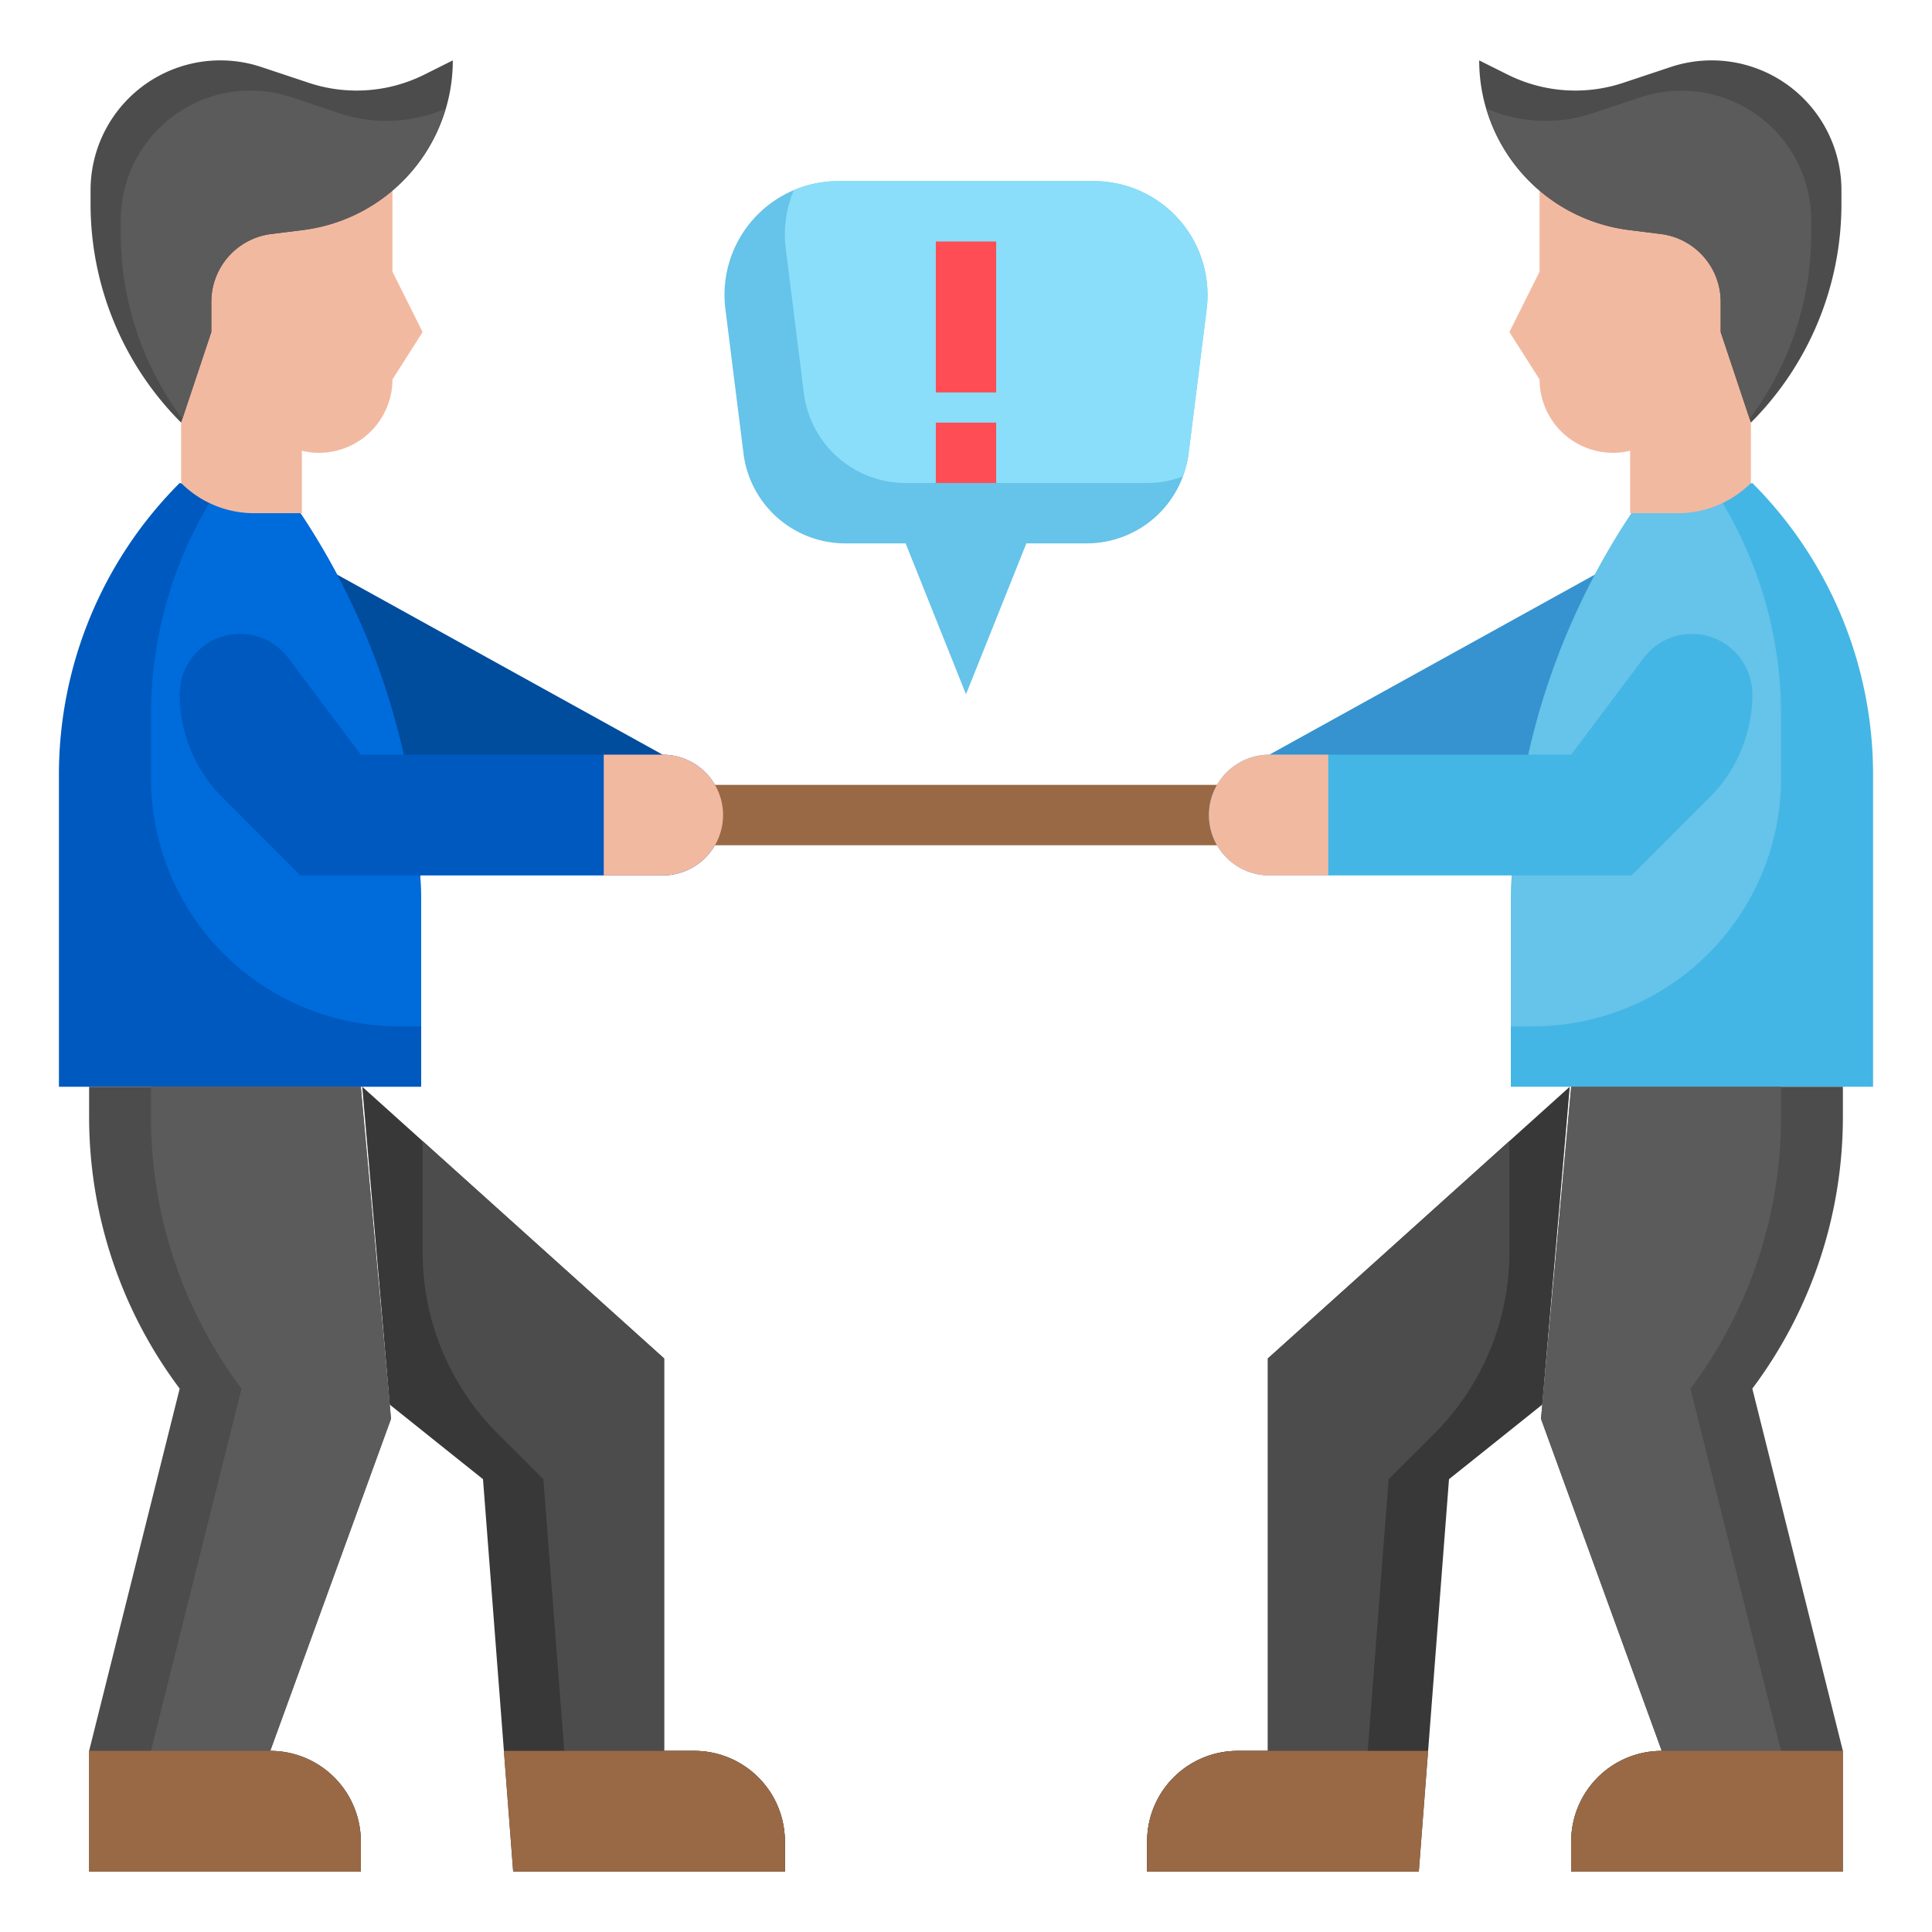 <svg viewBox="0 0 64 64" xmlns="http://www.w3.org/2000/svg"><g><g><path d="M36.234 6h-8.468A3.766 3.766 0 0 0 24 9.766a3.839 3.839 0 0 0 .029.467l.6 4.79A3.4 3.4 0 0 0 28 18h2l2 5 2-5h2a3.4 3.4 0 0 0 3.372-2.977l.6-4.79A3.839 3.839 0 0 0 40 9.766 3.766 3.766 0 0 0 36.234 6z" fill="#66c3e9"></path><path d="M36.234 6h-8.468a3.76 3.76 0 0 0-1.469.3A3.764 3.764 0 0 0 26 7.766a3.839 3.839 0 0 0 .029.467l.6 4.79A3.4 3.4 0 0 0 30 16h8a3.376 3.376 0 0 0 1.174-.213 3.351 3.351 0 0 0 .2-.764l.6-4.79A3.839 3.839 0 0 0 40 9.766 3.766 3.766 0 0 0 36.234 6z" fill="#8adef9"></path><path d="m12 36 10 9v13h1a3 3 0 0 1 3 3v1h-9l-1-13-3.091-2.472" fill="#383838"></path><path d="M23 58h-1V45l-8-7.2v3.687a8.483 8.483 0 0 0 2.484 6L18 49l1 13h7v-1a3 3 0 0 0-3-3z" fill="#4c4c4c"></path><path d="m21.952 25-10.787-5.967L11 27z" fill="#004c9d"></path><path d="M9.952 17a23.8 23.8 0 0 1 3.422 8l.548 4q.03.6.03 1.211V36h-12V25.657a13.658 13.658 0 0 1 4-9.657z" fill="#0059be"></path><path d="M13.952 30.211q0-.607-.03-1.211l-.548-4a23.8 23.8 0 0 0-3.422-8l-2.791-.7A13.657 13.657 0 0 0 5 23.657v2.123A8.22 8.22 0 0 0 13.22 34h.732z" fill="#006bdb"></path><path d="m14 11-1 1.57A2.433 2.433 0 0 1 10.57 15a2.224 2.224 0 0 1-.57-.07V17H8.41A3.415 3.415 0 0 1 6 16V6h7v3z" fill="#f2b9a1"></path><path d="M6 14a10.242 10.242 0 0 1-3-7.243V6.3A4.3 4.3 0 0 1 7.3 2a4.3 4.3 0 0 1 1.36.221l1.565.521a5.012 5.012 0 0 0 1.59.258 5.015 5.015 0 0 0 2.245-.53L15 2a5.664 5.664 0 0 1-4.961 5.62l-1.054.132A2.266 2.266 0 0 0 7 10v1z" fill="#4c4c4c"></path><path d="M10.039 7.62a5.648 5.648 0 0 0 4.706-4.015 5.02 5.02 0 0 1-1.93.4 5.012 5.012 0 0 1-1.588-.258l-1.565-.526A4.3 4.3 0 0 0 4 7.3v.455a10.237 10.237 0 0 0 2.042 6.117L7 11v-1a2.266 2.266 0 0 1 1.985-2.248z" fill="#5b5b5b"></path><path d="M2.952 36v1a15 15 0 0 0 3 9l-3 12v4h9v-1a3 3 0 0 0-3-3l4-11-1-11" fill="#4c4c4c"></path><path d="m9.552 21.8 2.4 3.2h10a2 2 0 0 1 2 2 2 2 0 0 1-2 2h-12l-2.585-2.586A4.825 4.825 0 0 1 5.952 23a2 2 0 0 1 2-2 2 2 0 0 1 1.6.8z" fill="#0059be"></path><path d="M22 26h20v2H22z" fill="#996945"></path><path d="M31 14h2v2h-2zM31 8h2v5h-2z" fill="#ff4d55"></path><path d="M21.952 25H20v4h1.952a2 2 0 0 0 0-4z" fill="#f2b9a1"></path><path d="m8.953 58 4-11-1-11H5v1a15 15 0 0 0 3 9L5 58v4h6.953v-1a3 3 0 0 0-3-3z" fill="#5b5b5b"></path><path d="M23 58h-6.307L17 62h9v-1a3 3 0 0 0-3-3zM2.952 62h9v-1a3 3 0 0 0-3-3h-6z" fill="#996945"></path><path d="m52 36-10 9v13h-1a3 3 0 0 0-3 3v1h9l1-13 3.091-2.472" fill="#383838"></path><path d="M41 58h1V45l8-7.2v3.687a8.483 8.483 0 0 1-2.484 6L46 49l-1 13h-7v-1a3 3 0 0 1 3-3z" fill="#4c4c4c"></path><path d="m42.048 25 10.787-5.967L53 27z" fill="#3693cf"></path><path d="M54.048 17a23.8 23.8 0 0 0-3.422 8l-.548 4q-.03.6-.03 1.211V36h12V25.657a13.658 13.658 0 0 0-4-9.657z" fill="#43b6e5"></path><path d="M50.048 30.211q0-.607.03-1.211l.548-4a23.8 23.8 0 0 1 3.422-8l2.791-.7A13.657 13.657 0 0 1 59 23.657v2.123A8.22 8.22 0 0 1 50.78 34h-.732z" fill="#66c3e9"></path><path d="m50 11 1 1.57A2.433 2.433 0 0 0 53.43 15a2.224 2.224 0 0 0 .57-.07V17h1.59A3.415 3.415 0 0 0 58 16V6h-7v3z" fill="#f2b9a1"></path><path d="M58 14a10.242 10.242 0 0 0 3-7.243V6.3A4.3 4.3 0 0 0 56.7 2a4.3 4.3 0 0 0-1.36.221l-1.565.521a5.012 5.012 0 0 1-1.59.258 5.015 5.015 0 0 1-2.245-.53L49 2a5.664 5.664 0 0 0 4.961 5.62l1.054.132A2.266 2.266 0 0 1 57 10v1z" fill="#4c4c4c"></path><path d="M53.961 7.62a5.648 5.648 0 0 1-4.706-4.015 5.02 5.02 0 0 0 1.93.4 5.012 5.012 0 0 0 1.588-.258l1.565-.521A4.3 4.3 0 0 1 60 7.3v.455a10.237 10.237 0 0 1-2.042 6.117L57 11v-1a2.266 2.266 0 0 0-1.985-2.248z" fill="#5b5b5b"></path><path d="M61.048 36v1a15 15 0 0 1-3 9l3 12v4h-9v-1a3 3 0 0 1 3-3l-4-11 1-11" fill="#4c4c4c"></path><path d="m54.448 21.8-2.4 3.2h-10a2 2 0 0 0-2 2 2 2 0 0 0 2 2h12l2.585-2.586A4.825 4.825 0 0 0 58.048 23a2 2 0 0 0-2-2 2 2 0 0 0-1.6.8z" fill="#43b6e5"></path><path d="M42.048 25H44v4h-1.952a2 2 0 0 1 0-4z" fill="#f2b9a1"></path><path d="m55.047 58-4-11 1-11H59v1a15 15 0 0 1-3 9l3 12v4h-6.953v-1a3 3 0 0 1 3-3z" fill="#5b5b5b"></path><g fill="#996945"><path d="M41 58h6.307L47 62h-9v-1a3 3 0 0 1 3-3zM61.048 62h-9v-1a3 3 0 0 1 3-3h6z" fill="#996945"></path></g></g></g></svg>